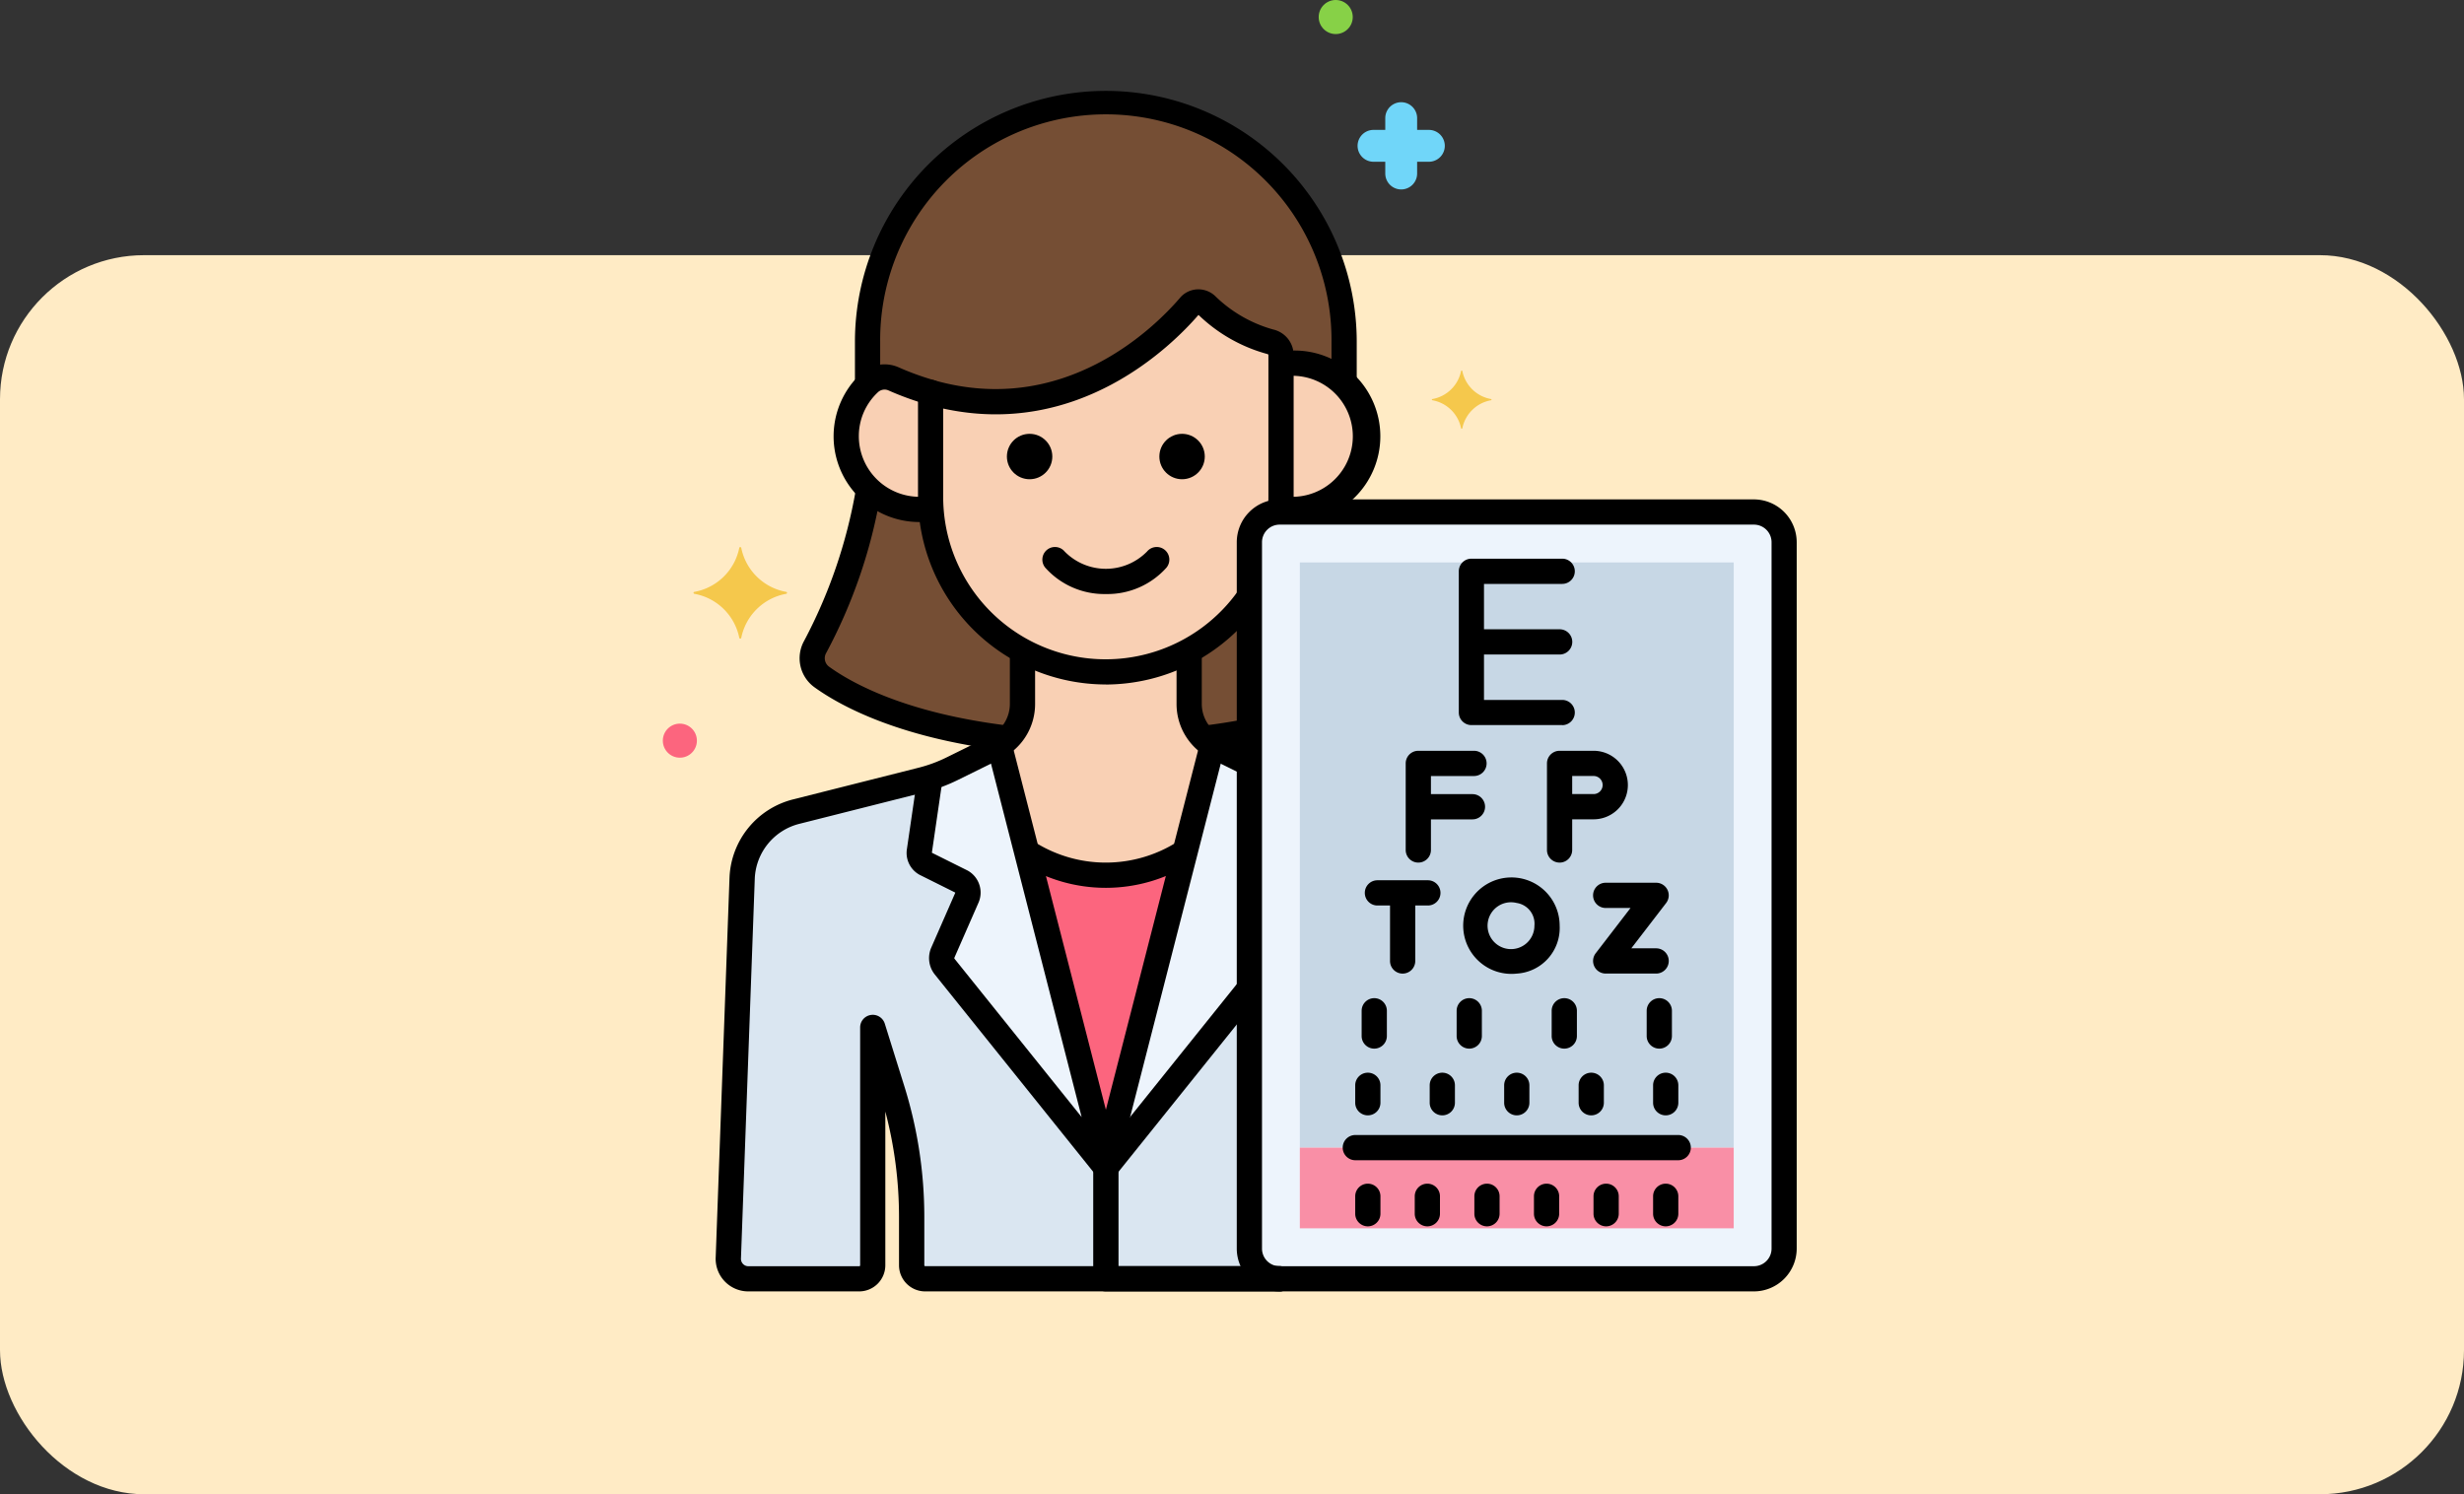 <svg xmlns="http://www.w3.org/2000/svg" width="171" height="103.711" viewBox="0 0 171 103.711">
  <rect x="0" y="0" width="171" height="103.711" fill="#333333" stroke="none"/>
  <g id="Grupo_1064887" data-name="Grupo 1064887" transform="translate(-199 -19108.465)">
    <rect id="Rectángulo_373693" data-name="Rectángulo 373693" width="171" height="86" rx="10" transform="translate(199 19126.176)" fill="#ffebc5"/>
    <g id="Layer_20" transform="translate(234.622 19108.465)">
      <g id="Grupo_1065019" data-name="Grupo 1065019" transform="translate(10.378 0)">
        <g id="Grupo_1064890" data-name="Grupo 1064890" transform="translate(10.365 33.941)">
          <g id="Grupo_1064889" data-name="Grupo 1064889">
            <path id="Trazado_799044" data-name="Trazado 799044" d="M54.576,111.846v-3.688a12.2,12.2,0,0,1-6.346-9.871,5,5,0,0,1-4.323-1.346,35.814,35.814,0,0,1-3.725,10.968,1.6,1.6,0,0,0,.456,2.073c1.723,1.245,5.631,3.384,12.93,4.262a3.376,3.376,0,0,0,1.008-2.4Z" transform="translate(-39.981 -96.941)" fill="#754e34"/>
          </g>
        </g>
        <g id="Grupo_1064892" data-name="Grupo 1064892" transform="translate(9.491 33.253)">
          <g id="Grupo_1064891" data-name="Grupo 1064891">
            <path id="Trazado_799045" data-name="Trazado 799045" d="M51.67,113.808a.9.9,0,0,1-.11-.007c-7.365-.929-11.342-3.148-13.056-4.388a2.483,2.483,0,0,1-.711-3.2A35.139,35.139,0,0,0,41.39,95.7.875.875,0,1,1,43.113,96a36.11,36.11,0,0,1-3.786,11.048.73.73,0,0,0,.2.943c1.579,1.142,5.271,3.189,12.249,4.069a.875.875,0,0,1-.108,1.744Z" transform="translate(-37.485 -94.974)"/>
          </g>
        </g>
        <g id="Grupo_1064894" data-name="Grupo 1064894" transform="translate(42.873 25.204)">
          <g id="Grupo_1064893" data-name="Grupo 1064893">
            <path id="Trazado_799046" data-name="Trazado 799046" d="M133.641,71.985a5.073,5.073,0,0,0-.78.062v9.206c0,.274-.013.545-.031.815a5.074,5.074,0,1,0,.811-10.083Z" transform="translate(-132.83 -71.985)" fill="#f9d0b4"/>
          </g>
        </g>
        <g id="Grupo_1064896" data-name="Grupo 1064896" transform="translate(18.584 20.952)">
          <g id="Grupo_1064895" data-name="Grupo 1064895">
            <path id="Trazado_799047" data-name="Trazado 799047" d="M85.578,76.525a2.1,2.1,0,0,1,2.1-2.1h.05c.031-.352.05-.707.05-1.066V63.537a.954.954,0,0,0-.748-.926,10.077,10.077,0,0,1-4.437-2.554.807.807,0,0,0-1.159.065c-1.852,2.162-8.419,8.72-17.977,6v7.242a12.148,12.148,0,0,0,22.123,6.946Z" transform="translate(-63.455 -59.843)" fill="#f9d0b4"/>
          </g>
        </g>
        <g id="Grupo_1064898" data-name="Grupo 1064898" transform="translate(12.726 26.164)">
          <g id="Grupo_1064897" data-name="Grupo 1064897">
            <path id="Trazado_799048" data-name="Trazado 799048" d="M52.583,75.794a19.768,19.768,0,0,1-2.572-.934,1.547,1.547,0,0,0-1.682.289,5.061,5.061,0,0,0,4.284,8.7c-.018-.27-.031-.541-.031-.815V75.794Z" transform="translate(-46.725 -74.729)" fill="#f9d0b4"/>
          </g>
        </g>
        <g id="Grupo_1064901" data-name="Grupo 1064901" transform="translate(14.207 7.186)">
          <g id="Grupo_1064900" data-name="Grupo 1064900">
            <g id="Grupo_1064899" data-name="Grupo 1064899">
              <path id="Trazado_799049" data-name="Trazado 799049" d="M51.079,39.923a1.547,1.547,0,0,1,1.682-.289,19.82,19.82,0,0,0,2.572.934c9.557,2.723,16.125-3.836,17.977-6a.807.807,0,0,1,1.159-.065A10.073,10.073,0,0,0,78.9,37.06a.954.954,0,0,1,.748.926V38.6a5.055,5.055,0,0,1,4.376,1.431V37.061a16.536,16.536,0,0,0-33.072,0v2.988C51,40.008,51.036,39.963,51.079,39.923Z" transform="translate(-50.956 -20.525)" fill="#754e34"/>
            </g>
          </g>
        </g>
        <g id="Grupo_1064903" data-name="Grupo 1064903" transform="translate(4.545 45.159)">
          <g id="Grupo_1064902" data-name="Grupo 1064902">
            <path id="Trazado_799050" data-name="Trazado 799050" d="M59.52,170.48V136.83L57.227,135.7a3.381,3.381,0,0,1-1.886-3.032V128.98a12.09,12.09,0,0,1-11.568,0v3.688a3.38,3.38,0,0,1-1.886,3.032l-3.007,1.482a10.609,10.609,0,0,1-2.1.773l-8.695,2.195a4.986,4.986,0,0,0-3.761,4.558l-.961,26.406a1.386,1.386,0,0,0,1.384,1.463h7.7a.937.937,0,0,0,.937-.937V155.135l1.36,4.355a29.519,29.519,0,0,1,1.341,8.8v3.354a.937.937,0,0,0,.937.937h24.6A2.1,2.1,0,0,1,59.52,170.48Z" transform="translate(-23.358 -128.98)" fill="#f9d0b4"/>
          </g>
        </g>
        <g id="Grupo_1064906" data-name="Grupo 1064906" transform="translate(36.528 41.41)">
          <g id="Grupo_1064905" data-name="Grupo 1064905">
            <g id="Grupo_1064904" data-name="Grupo 1064904">
              <path id="Trazado_799051" data-name="Trazado 799051" d="M118.886,118.273a12.287,12.287,0,0,1-4.179,3.748v3.688a3.376,3.376,0,0,0,1.008,2.4c1.141-.137,2.19-.308,3.17-.5Z" transform="translate(-114.707 -118.273)" fill="#754e34"/>
            </g>
          </g>
        </g>
        <g id="Grupo_1064908" data-name="Grupo 1064908" transform="translate(40.707 35.538)">
          <g id="Grupo_1064907" data-name="Grupo 1064907">
            <path id="Trazado_799052" data-name="Trazado 799052" d="M161.658,101.5H128.739a2.1,2.1,0,0,0-2.1,2.1v49.024a2.1,2.1,0,0,0,2.1,2.1h32.919a2.1,2.1,0,0,0,2.1-2.1V103.6A2.1,2.1,0,0,0,161.658,101.5Z" transform="translate(-126.642 -101.5)" fill="#edf4fc"/>
          </g>
        </g>
        <g id="Grupo_1064910" data-name="Grupo 1064910" transform="translate(44.208 39.039)">
          <g id="Grupo_1064909" data-name="Grupo 1064909">
            <path id="Trazado_799053" data-name="Trazado 799053" d="M136.642,111.5h30.111v40.614H136.642Z" transform="translate(-136.642 -111.5)" fill="#c7d7e5"/>
          </g>
        </g>
        <g id="Grupo_1064912" data-name="Grupo 1064912" transform="translate(44.208 79.653)">
          <g id="Grupo_1064911" data-name="Grupo 1064911">
            <path id="Trazado_799054" data-name="Trazado 799054" d="M136.642,227.5h30.111v5.6H136.642Z" transform="translate(-136.642 -227.5)" fill="#f98fa6"/>
          </g>
        </g>
        <g id="Grupo_1064914" data-name="Grupo 1064914" transform="translate(30.744 51.719)">
          <g id="Grupo_1064913" data-name="Grupo 1064913">
            <path id="Trazado_799055" data-name="Trazado 799055" d="M108.15,182.656v-33.65l-2.293-1.131c-.1-.047-.184-.1-.274-.16l-7.159,27.917a7.644,7.644,0,0,0-.237,1.9v7.225h12.06a2.1,2.1,0,0,1-2.1-2.1Z" transform="translate(-98.188 -147.716)" fill="#dae6f1"/>
          </g>
        </g>
        <g id="Grupo_1064916" data-name="Grupo 1064916" transform="translate(4.545 51.719)">
          <g id="Grupo_1064915" data-name="Grupo 1064915">
            <path id="Trazado_799056" data-name="Trazado 799056" d="M42.162,147.715c-.09.055-.178.113-.274.16l-3.007,1.482a10.61,10.61,0,0,1-2.1.773l-8.695,2.195a4.986,4.986,0,0,0-3.761,4.558l-.961,26.406a1.386,1.386,0,0,0,1.384,1.463h7.7a.937.937,0,0,0,.937-.937V167.31l1.36,4.355a29.519,29.519,0,0,1,1.341,8.8v3.354a.937.937,0,0,0,.937.937H49.558v-7.225a7.663,7.663,0,0,0-.237-1.9Z" transform="translate(-23.359 -147.715)" fill="#dae6f1"/>
          </g>
        </g>
        <g id="Grupo_1064918" data-name="Grupo 1064918" transform="translate(30.764 51.719)">
          <g id="Grupo_1064917" data-name="Grupo 1064917">
            <path id="Trazado_799057" data-name="Trazado 799057" d="M108.187,149.006l-2.293-1.131c-.1-.047-.184-.1-.274-.16l-7.159,27.916A7.56,7.56,0,0,0,98.244,177l9.943-12.386v-15.6Z" transform="translate(-98.244 -147.715)" fill="#edf4fc"/>
          </g>
        </g>
        <g id="Grupo_1064920" data-name="Grupo 1064920" transform="translate(17.795 51.719)">
          <g id="Grupo_1064919" data-name="Grupo 1064919">
            <path id="Trazado_799058" data-name="Trazado 799058" d="M73.915,175.632l-7.159-27.916c-.09.055-.178.113-.274.16l-3.007,1.482a10.636,10.636,0,0,1-1.522.608l-.74,5.072a.853.853,0,0,0,.395.89l2.559,1.276a.891.891,0,0,1,.327,1.131l-1.655,3.78a.956.956,0,0,0,.11.953L74.133,177A7.557,7.557,0,0,0,73.915,175.632Z" transform="translate(-61.204 -147.716)" fill="#edf4fc"/>
          </g>
        </g>
        <g id="Grupo_1064922" data-name="Grupo 1064922" transform="translate(25.249 59.128)">
          <g id="Grupo_1064921" data-name="Grupo 1064921">
            <path id="Trazado_799059" data-name="Trazado 799059" d="M87.749,189.384c.052.2.092.407.127.614.007.043.014.087.021.131.031.205.056.412.07.62.012.176.02.354.02.531,0-.178.007-.355.02-.531.014-.208.039-.415.07-.62.007-.044.013-.087.021-.131.035-.207.075-.412.127-.614l5.259-20.507a10.14,10.14,0,0,1-10.992,0Z" transform="translate(-82.491 -168.877)" fill="#fc657e"/>
          </g>
        </g>
        <g id="Grupo_1064924" data-name="Grupo 1064924" transform="translate(42.32 24.329)">
          <g id="Grupo_1064923" data-name="Grupo 1064923">
            <path id="Trazado_799060" data-name="Trazado 799060" d="M132.613,81.392c-.165,0-.331-.008-.506-.025a.875.875,0,1,1,.164-1.743c.113.01.227.017.342.017a4.2,4.2,0,0,0,0-8.4c-.131,0-.267.007-.4.021a.875.875,0,0,1-.174-1.742c.194-.019.388-.029.577-.029a5.952,5.952,0,1,1,0,11.9Z" transform="translate(-131.248 -69.488)"/>
          </g>
        </g>
        <g id="Grupo_1064926" data-name="Grupo 1064926" transform="translate(17.709 20.077)">
          <g id="Grupo_1064925" data-name="Grupo 1064925">
            <path id="Trazado_799061" data-name="Trazado 799061" d="M73.991,84.773A13.05,13.05,0,0,1,60.956,71.737V64.5a.875.875,0,0,1,1.115-.842c9.075,2.586,15.362-3.728,17.072-5.725a1.662,1.662,0,0,1,1.167-.582,1.7,1.7,0,0,1,1.245.439A9.368,9.368,0,0,0,85.6,60.134a1.824,1.824,0,0,1,1.425,1.779v9.824c0,.285-.011.583-.033.885a.875.875,0,1,1-1.746-.125c.019-.265.028-.514.028-.76V61.913a.082.082,0,0,0-.07-.074,11.014,11.014,0,0,1-4.782-2.717c-1.875,2.17-8.328,8.555-17.718,6.5v6.119a11.273,11.273,0,0,0,20.482,6.514.875.875,0,0,1,1.426,1.015,13.079,13.079,0,0,1-10.623,5.507Z" transform="translate(-60.956 -57.343)"/>
          </g>
        </g>
        <g id="Grupo_1064928" data-name="Grupo 1064928" transform="translate(11.851 25.289)">
          <g id="Grupo_1064927" data-name="Grupo 1064927">
            <path id="Trazado_799062" data-name="Trazado 799062" d="M50.178,83.172a5.948,5.948,0,0,1-4.072-10.287,2.417,2.417,0,0,1,2.634-.451,18.972,18.972,0,0,0,2.458.893.875.875,0,0,1-.479,1.684,20.787,20.787,0,0,1-2.686-.975.67.67,0,0,0-.729.126,4.153,4.153,0,0,0-1.327,3.058,4.207,4.207,0,0,0,4.2,4.2,3.654,3.654,0,0,0,.384-.021.875.875,0,0,1,.181,1.742A5.491,5.491,0,0,1,50.178,83.172Z" transform="translate(-44.226 -72.228)"/>
          </g>
        </g>
        <g id="Grupo_1064931" data-name="Grupo 1064931" transform="translate(13.333 6.311)">
          <g id="Grupo_1064930" data-name="Grupo 1064930">
            <g id="Grupo_1064929" data-name="Grupo 1064929">
              <path id="Trazado_799063" data-name="Trazado 799063" d="M49.333,39.21a.875.875,0,0,1-.875-.875v-2.9a17.411,17.411,0,1,1,34.823,0v2.668a.875.875,0,0,1-1.751,0V35.437a15.661,15.661,0,1,0-31.321,0v2.9A.875.875,0,0,1,49.333,39.21Z" transform="translate(-48.458 -18.026)"/>
            </g>
          </g>
        </g>
        <g id="Grupo_1064933" data-name="Grupo 1064933" transform="translate(35.653 44.568)">
          <g id="Grupo_1064932" data-name="Grupo 1064932">
            <path id="Trazado_799064" data-name="Trazado 799064" d="M117.057,136.509a.874.874,0,0,1-.387-.09l-2.09-1.03a4.229,4.229,0,0,1-2.374-3.817v-3.4a.875.875,0,0,1,1.751,0v3.4a2.49,2.49,0,0,0,1.4,2.247l2.09,1.03a.875.875,0,0,1-.388,1.66Z" transform="translate(-112.207 -127.293)"/>
          </g>
        </g>
        <g id="Grupo_1064935" data-name="Grupo 1064935" transform="translate(3.669 44.553)">
          <g id="Grupo_1064934" data-name="Grupo 1064934">
            <path id="Trazado_799065" data-name="Trazado 799065" d="M59.993,172.329h-24.6a1.815,1.815,0,0,1-1.813-1.813v-3.354a28.6,28.6,0,0,0-.95-7.316v10.67a1.815,1.815,0,0,1-1.813,1.813h-7.7a2.261,2.261,0,0,1-2.258-2.387l.96-26.389a5.84,5.84,0,0,1,4.422-5.375l8.694-2.195a9.789,9.789,0,0,0,1.931-.71l3.007-1.482a2.49,2.49,0,0,0,1.4-2.247v-3.418a.875.875,0,0,1,1.751,0v3.418a4.23,4.23,0,0,1-2.374,3.817l-3.007,1.482a11.52,11.52,0,0,1-2.277.837l-8.694,2.195a4.093,4.093,0,0,0-3.1,3.758l-.96,26.389a.52.52,0,0,0,.139.4.506.506,0,0,0,.37.16h7.7a.062.062,0,0,0,.062-.062V154.01a.875.875,0,0,1,1.711-.261l1.36,4.355a30.371,30.371,0,0,1,1.381,9.058v3.354a.062.062,0,0,0,.062.062h24.6a.875.875,0,1,1,0,1.751Z" transform="translate(-20.858 -127.25)"/>
          </g>
        </g>
        <g id="Grupo_1064937" data-name="Grupo 1064937" transform="translate(26.338 37.966)">
          <g id="Grupo_1064936" data-name="Grupo 1064936">
            <path id="Trazado_799066" data-name="Trazado 799066" d="M90.01,111.7a5.491,5.491,0,0,1-4.2-1.826.875.875,0,1,1,1.342-1.125,4.007,4.007,0,0,0,5.719,0,.875.875,0,0,1,1.342,1.125A5.49,5.49,0,0,1,90.01,111.7Z" transform="translate(-85.604 -108.436)"/>
          </g>
        </g>
        <g id="Grupo_1064939" data-name="Grupo 1064939" transform="translate(34.459 30.111)">
          <g id="Grupo_1064938" data-name="Grupo 1064938">
            <circle id="Elipse_8338" data-name="Elipse 8338" cx="1.576" cy="1.576" r="1.576"/>
          </g>
        </g>
        <g id="Grupo_1064941" data-name="Grupo 1064941" transform="translate(23.878 30.111)">
          <g id="Grupo_1064940" data-name="Grupo 1064940">
            <circle id="Elipse_8339" data-name="Elipse 8339" cx="1.576" cy="1.576" r="1.576"/>
          </g>
        </g>
        <g id="Grupo_1064944" data-name="Grupo 1064944" transform="translate(36.928 49.911)">
          <g id="Grupo_1064943" data-name="Grupo 1064943">
            <g id="Grupo_1064942" data-name="Grupo 1064942">
              <path id="Trazado_799067" data-name="Trazado 799067" d="M116.725,144.729a.875.875,0,0,1-.109-1.744c.893-.113,1.758-.25,2.647-.418a.875.875,0,1,1,.327,1.72c-.924.175-1.824.318-2.754.436A.919.919,0,0,1,116.725,144.729Z" transform="translate(-115.85 -142.551)"/>
            </g>
          </g>
        </g>
        <g id="Grupo_1064946" data-name="Grupo 1064946" transform="translate(39.831 34.662)">
          <g id="Grupo_1064945" data-name="Grupo 1064945">
            <path id="Trazado_799068" data-name="Trazado 799068" d="M160.032,153.97H127.114A2.976,2.976,0,0,1,124.141,151V101.973A2.976,2.976,0,0,1,127.114,99h32.919A2.976,2.976,0,0,1,163,101.973V151A2.976,2.976,0,0,1,160.032,153.97Zm-32.918-53.219a1.223,1.223,0,0,0-1.222,1.222V151a1.223,1.223,0,0,0,1.222,1.222h32.919A1.223,1.223,0,0,0,161.255,151V101.973a1.223,1.223,0,0,0-1.222-1.222Z" transform="translate(-124.141 -99)"/>
          </g>
        </g>
        <g id="Grupo_1064948" data-name="Grupo 1064948" transform="translate(55.237 38.776)">
          <g id="Grupo_1064947" data-name="Grupo 1064947">
            <path id="Trazado_799069" data-name="Trazado 799069" d="M175.32,122.3h-6.3a.875.875,0,0,1-.875-.875v-9.8a.875.875,0,0,1,.875-.875h6.3a.875.875,0,0,1,0,1.751h-5.427v8.053h5.427a.875.875,0,0,1,0,1.751Z" transform="translate(-168.142 -110.75)"/>
          </g>
        </g>
        <g id="Grupo_1064950" data-name="Grupo 1064950" transform="translate(55.762 43.678)">
          <g id="Grupo_1064949" data-name="Grupo 1064949">
            <path id="Trazado_799070" data-name="Trazado 799070" d="M176.119,126.5h-5.6a.875.875,0,0,1,0-1.751h5.6a.875.875,0,0,1,0,1.751Z" transform="translate(-169.642 -124.75)"/>
          </g>
        </g>
        <g id="Grupo_1064952" data-name="Grupo 1064952" transform="translate(51.554 52.114)">
          <g id="Grupo_1064951" data-name="Grupo 1064951">
            <path id="Trazado_799071" data-name="Trazado 799071" d="M158.5,156.6a.875.875,0,0,1-.875-.875v-6.01a.875.875,0,0,1,.875-.875h3.864a.875.875,0,1,1,0,1.751h-2.988v5.135A.875.875,0,0,1,158.5,156.6Z" transform="translate(-157.624 -148.844)"/>
          </g>
        </g>
        <g id="Grupo_1064954" data-name="Grupo 1064954" transform="translate(51.877 55.119)">
          <g id="Grupo_1064953" data-name="Grupo 1064953">
            <path id="Trazado_799072" data-name="Trazado 799072" d="M162.854,159.178h-3.434a.875.875,0,0,1,0-1.751h3.434a.875.875,0,0,1,0,1.751Z" transform="translate(-158.544 -157.427)"/>
          </g>
        </g>
        <g id="Grupo_1064957" data-name="Grupo 1064957" transform="translate(61.358 52.114)">
          <g id="Grupo_1064956" data-name="Grupo 1064956">
            <g id="Grupo_1064955" data-name="Grupo 1064955">
              <path id="Trazado_799073" data-name="Trazado 799073" d="M186.5,156.6a.875.875,0,0,1-.875-.875v-6.01a.875.875,0,0,1,.875-.875h2.361a2.378,2.378,0,0,1,0,4.756h-1.486v2.13a.875.875,0,0,1-.875.875Zm.875-4.756h1.486a.627.627,0,0,0,0-1.255h-1.486Z" transform="translate(-185.624 -148.844)"/>
            </g>
          </g>
        </g>
        <g id="Grupo_1064959" data-name="Grupo 1064959" transform="translate(64.559 61.271)">
          <g id="Grupo_1064958" data-name="Grupo 1064958">
            <path id="Trazado_799074" data-name="Trazado 799074" d="M199.143,181.3h-3.5a.875.875,0,0,1-.694-1.409l2.417-3.143h-1.724a.875.875,0,0,1,0-1.751h3.5a.875.875,0,0,1,.694,1.409l-2.417,3.143h1.724a.875.875,0,0,1,0,1.751Z" transform="translate(-194.767 -174.999)"/>
          </g>
        </g>
        <g id="Grupo_1064961" data-name="Grupo 1064961" transform="translate(48.716 61.097)">
          <g id="Grupo_1064960" data-name="Grupo 1064960">
            <path id="Trazado_799075" data-name="Trazado 799075" d="M153.894,176.251h-3.5a.875.875,0,1,1,0-1.751h3.5a.875.875,0,1,1,0,1.751Z" transform="translate(-149.517 -174.5)"/>
          </g>
        </g>
        <g id="Grupo_1064963" data-name="Grupo 1064963" transform="translate(50.467 61.622)">
          <g id="Grupo_1064962" data-name="Grupo 1064962">
            <path id="Trazado_799076" data-name="Trazado 799076" d="M155.392,181.952a.875.875,0,0,1-.875-.875v-4.2a.875.875,0,0,1,1.751,0v4.2A.875.875,0,0,1,155.392,181.952Z" transform="translate(-154.517 -176)"/>
          </g>
        </g>
        <g id="Grupo_1064965" data-name="Grupo 1064965" transform="translate(56.287 60.922)">
          <g id="Grupo_1064964" data-name="Grupo 1064964">
            <path id="Trazado_799077" data-name="Trazado 799077" d="M174.118,180.652a3.347,3.347,0,1,1,2.976-3.326A3.169,3.169,0,0,1,174.118,180.652Zm0-4.9a1.626,1.626,0,1,0,1.225,1.576A1.454,1.454,0,0,0,174.118,175.751Z" transform="translate(-171.142 -174)"/>
          </g>
        </g>
        <g id="Grupo_1064974" data-name="Grupo 1064974" transform="translate(48.497 69.281)">
          <g id="Grupo_1064967" data-name="Grupo 1064967">
            <g id="Grupo_1064966" data-name="Grupo 1064966">
              <path id="Trazado_799078" data-name="Trazado 799078" d="M149.767,201.376a.875.875,0,0,1-.875-.875V198.75a.875.875,0,0,1,1.751,0V200.5A.875.875,0,0,1,149.767,201.376Z" transform="translate(-148.892 -197.875)"/>
            </g>
          </g>
          <g id="Grupo_1064969" data-name="Grupo 1064969" transform="translate(6.594)">
            <g id="Grupo_1064968" data-name="Grupo 1064968">
              <path id="Trazado_799079" data-name="Trazado 799079" d="M168.6,201.376a.875.875,0,0,1-.875-.875V198.75a.875.875,0,0,1,1.751,0V200.5A.875.875,0,0,1,168.6,201.376Z" transform="translate(-167.726 -197.875)"/>
            </g>
          </g>
          <g id="Grupo_1064971" data-name="Grupo 1064971" transform="translate(13.188)">
            <g id="Grupo_1064970" data-name="Grupo 1064970">
              <path id="Trazado_799080" data-name="Trazado 799080" d="M187.434,201.376a.875.875,0,0,1-.875-.875V198.75a.875.875,0,0,1,1.751,0V200.5A.875.875,0,0,1,187.434,201.376Z" transform="translate(-186.559 -197.875)"/>
            </g>
          </g>
          <g id="Grupo_1064973" data-name="Grupo 1064973" transform="translate(19.782)">
            <g id="Grupo_1064972" data-name="Grupo 1064972">
              <path id="Trazado_799081" data-name="Trazado 799081" d="M206.267,201.376a.875.875,0,0,1-.875-.875V198.75a.875.875,0,0,1,1.751,0V200.5A.875.875,0,0,1,206.267,201.376Z" transform="translate(-205.392 -197.875)"/>
            </g>
          </g>
        </g>
        <g id="Grupo_1064985" data-name="Grupo 1064985" transform="translate(48.051 74.453)">
          <g id="Grupo_1064976" data-name="Grupo 1064976">
            <g id="Grupo_1064975" data-name="Grupo 1064975">
              <path id="Trazado_799082" data-name="Trazado 799082" d="M148.494,215.608a.875.875,0,0,1-.875-.875v-1.21a.875.875,0,1,1,1.751,0v1.21A.875.875,0,0,1,148.494,215.608Z" transform="translate(-147.619 -212.648)"/>
            </g>
          </g>
          <g id="Grupo_1064978" data-name="Grupo 1064978" transform="translate(5.169)">
            <g id="Grupo_1064977" data-name="Grupo 1064977">
              <path id="Trazado_799083" data-name="Trazado 799083" d="M163.256,215.608a.875.875,0,0,1-.875-.875v-1.21a.875.875,0,1,1,1.751,0v1.21A.875.875,0,0,1,163.256,215.608Z" transform="translate(-162.381 -212.648)"/>
            </g>
          </g>
          <g id="Grupo_1064980" data-name="Grupo 1064980" transform="translate(10.337)">
            <g id="Grupo_1064979" data-name="Grupo 1064979">
              <path id="Trazado_799084" data-name="Trazado 799084" d="M178.017,215.608a.875.875,0,0,1-.875-.875v-1.21a.875.875,0,1,1,1.751,0v1.21A.876.876,0,0,1,178.017,215.608Z" transform="translate(-177.142 -212.648)"/>
            </g>
          </g>
          <g id="Grupo_1064982" data-name="Grupo 1064982" transform="translate(15.505)">
            <g id="Grupo_1064981" data-name="Grupo 1064981">
              <path id="Trazado_799085" data-name="Trazado 799085" d="M192.778,215.608a.875.875,0,0,1-.875-.875v-1.21a.875.875,0,1,1,1.751,0v1.21A.875.875,0,0,1,192.778,215.608Z" transform="translate(-191.903 -212.648)"/>
            </g>
          </g>
          <g id="Grupo_1064984" data-name="Grupo 1064984" transform="translate(20.673)">
            <g id="Grupo_1064983" data-name="Grupo 1064983">
              <path id="Trazado_799086" data-name="Trazado 799086" d="M207.539,215.608a.875.875,0,0,1-.875-.875v-1.21a.875.875,0,1,1,1.751,0v1.21A.875.875,0,0,1,207.539,215.608Z" transform="translate(-206.664 -212.648)"/>
            </g>
          </g>
        </g>
        <g id="Grupo_1064998" data-name="Grupo 1064998" transform="translate(48.051 82.156)">
          <g id="Grupo_1064987" data-name="Grupo 1064987">
            <g id="Grupo_1064986" data-name="Grupo 1064986">
              <path id="Trazado_799087" data-name="Trazado 799087" d="M148.494,237.608a.875.875,0,0,1-.875-.875v-1.21a.875.875,0,1,1,1.751,0v1.21A.875.875,0,0,1,148.494,237.608Z" transform="translate(-147.619 -234.648)"/>
            </g>
          </g>
          <g id="Grupo_1064989" data-name="Grupo 1064989" transform="translate(4.135)">
            <g id="Grupo_1064988" data-name="Grupo 1064988">
              <path id="Trazado_799088" data-name="Trazado 799088" d="M160.3,237.608a.875.875,0,0,1-.875-.875v-1.21a.875.875,0,1,1,1.751,0v1.21A.875.875,0,0,1,160.3,237.608Z" transform="translate(-159.429 -234.648)"/>
            </g>
          </g>
          <g id="Grupo_1064991" data-name="Grupo 1064991" transform="translate(8.269)">
            <g id="Grupo_1064990" data-name="Grupo 1064990">
              <path id="Trazado_799089" data-name="Trazado 799089" d="M172.112,237.608a.875.875,0,0,1-.875-.875v-1.21a.875.875,0,1,1,1.751,0v1.21A.875.875,0,0,1,172.112,237.608Z" transform="translate(-171.237 -234.648)"/>
            </g>
          </g>
          <g id="Grupo_1064993" data-name="Grupo 1064993" transform="translate(12.404)">
            <g id="Grupo_1064992" data-name="Grupo 1064992">
              <path id="Trazado_799090" data-name="Trazado 799090" d="M183.921,237.608a.875.875,0,0,1-.875-.875v-1.21a.875.875,0,1,1,1.751,0v1.21A.875.875,0,0,1,183.921,237.608Z" transform="translate(-183.046 -234.648)"/>
            </g>
          </g>
          <g id="Grupo_1064995" data-name="Grupo 1064995" transform="translate(16.538)">
            <g id="Grupo_1064994" data-name="Grupo 1064994">
              <path id="Trazado_799091" data-name="Trazado 799091" d="M195.73,237.608a.875.875,0,0,1-.875-.875v-1.21a.875.875,0,1,1,1.751,0v1.21A.875.875,0,0,1,195.73,237.608Z" transform="translate(-194.855 -234.648)"/>
            </g>
          </g>
          <g id="Grupo_1064997" data-name="Grupo 1064997" transform="translate(20.673)">
            <g id="Grupo_1064996" data-name="Grupo 1064996">
              <path id="Trazado_799092" data-name="Trazado 799092" d="M207.539,237.608a.875.875,0,0,1-.875-.875v-1.21a.875.875,0,1,1,1.751,0v1.21A.875.875,0,0,1,207.539,237.608Z" transform="translate(-206.664 -234.648)"/>
            </g>
          </g>
        </g>
        <g id="Grupo_1065000" data-name="Grupo 1065000" transform="translate(47.184 78.778)">
          <g id="Grupo_1064999" data-name="Grupo 1064999">
            <path id="Trazado_799093" data-name="Trazado 799093" d="M168.425,226.751H146.017a.875.875,0,0,1,0-1.751h22.408a.875.875,0,1,1,0,1.751Z" transform="translate(-145.142 -225)"/>
          </g>
        </g>
        <g id="Grupo_1065002" data-name="Grupo 1065002" transform="translate(2.13 37.97)">
          <g id="Grupo_1065001" data-name="Grupo 1065001">
            <path id="Trazado_799094" data-name="Trazado 799094" d="M22.89,111.558a3.886,3.886,0,0,1-3.115-3.052.07.07,0,0,0-.138,0,3.886,3.886,0,0,1-3.115,3.052.068.068,0,0,0,0,.135,3.886,3.886,0,0,1,3.115,3.052.07.07,0,0,0,.138,0,3.887,3.887,0,0,1,3.115-3.052A.068.068,0,0,0,22.89,111.558Z" transform="translate(-16.462 -108.448)" fill="#f5c84c"/>
          </g>
        </g>
        <g id="Grupo_1065004" data-name="Grupo 1065004" transform="translate(53.377 25.716)">
          <g id="Grupo_1065003" data-name="Grupo 1065003">
            <path id="Trazado_799095" data-name="Trazado 799095" d="M166.921,75.427a2.474,2.474,0,0,1-1.983-1.942.045.045,0,0,0-.088,0,2.473,2.473,0,0,1-1.983,1.942.043.043,0,0,0,0,.086,2.474,2.474,0,0,1,1.983,1.942.045.045,0,0,0,.088,0,2.473,2.473,0,0,1,1.983-1.942A.043.043,0,0,0,166.921,75.427Z" transform="translate(-162.83 -73.448)" fill="#f5c84c"/>
          </g>
        </g>
        <g id="Grupo_1065006" data-name="Grupo 1065006" transform="translate(48.216 7.095)">
          <g id="Grupo_1065005" data-name="Grupo 1065005">
            <path id="Trazado_799096" data-name="Trazado 799096" d="M149.194,22.184h.816v-.816a1.105,1.105,0,0,1,2.211,0v.816h.815a1.105,1.105,0,1,1,0,2.211h-.815v.816a1.105,1.105,0,0,1-2.211,0v-.816h-.816a1.105,1.105,0,0,1,0-2.211Z" transform="translate(-148.089 -20.263)" fill="#70d6f9"/>
          </g>
        </g>
        <g id="Grupo_1065008" data-name="Grupo 1065008" transform="translate(0 50.225)">
          <g id="Grupo_1065007" data-name="Grupo 1065007">
            <circle id="Elipse_8340" data-name="Elipse 8340" cx="1.182" cy="1.182" r="1.182" fill="#fc657e"/>
          </g>
        </g>
        <g id="Grupo_1065010" data-name="Grupo 1065010" transform="translate(45.516)">
          <g id="Grupo_1065009" data-name="Grupo 1065009">
            <circle id="Elipse_8341" data-name="Elipse 8341" cx="1.182" cy="1.182" r="1.182" fill="#87d147"/>
          </g>
        </g>
        <g id="Grupo_1065012" data-name="Grupo 1065012" transform="translate(29.869 51.035)">
          <g id="Grupo_1065011" data-name="Grupo 1065011">
            <path id="Trazado_799097" data-name="Trazado 799097" d="M108.622,184.358H96.562a.875.875,0,0,1-.875-.875v-7.226a8.519,8.519,0,0,1,.265-2.113l7.11-27.725a.875.875,0,1,1,1.7.435l-7.11,27.726a6.752,6.752,0,0,0-.21,1.678v6.35h11.185a.875.875,0,1,1,0,1.751Z" transform="translate(-95.687 -145.761)"/>
          </g>
        </g>
        <g id="Grupo_1065014" data-name="Grupo 1065014" transform="translate(30.036 67.95)">
          <g id="Grupo_1065013" data-name="Grupo 1065013">
            <path id="Trazado_799098" data-name="Trazado 799098" d="M97.04,207.815a.875.875,0,0,1-.682-1.423l9.625-11.99a.875.875,0,1,1,1.365,1.1l-9.625,11.99A.874.874,0,0,1,97.04,207.815Z" transform="translate(-96.166 -194.074)"/>
          </g>
        </g>
        <g id="Grupo_1065016" data-name="Grupo 1065016" transform="translate(16.921 51.204)">
          <g id="Grupo_1065015" data-name="Grupo 1065015">
            <path id="Trazado_799099" data-name="Trazado 799099" d="M72.51,176.915a.874.874,0,0,1-.683-.327l-11.182-13.93a1.819,1.819,0,0,1-.229-1.852l1.655-3.78a.09.09,0,0,0,.006-.036l-2.48-1.236a1.726,1.726,0,0,1-.87-1.8l.687-4.708a.875.875,0,1,1,1.732.252l-.687,4.709a.135.135,0,0,0,0,.02l2.48,1.236a1.749,1.749,0,0,1,.737,2.266l-1.655,3.779a.11.11,0,0,0,0,.067l8.83,11-6.472-25.237a.875.875,0,0,1,1.7-.435l7.067,27.555a8.487,8.487,0,0,1,.243,1.522.875.875,0,0,1-.555.875A.855.855,0,0,1,72.51,176.915ZM60.461,154.26h0Z" transform="translate(-58.706 -146.244)"/>
          </g>
        </g>
        <g id="Grupo_1065018" data-name="Grupo 1065018" transform="translate(24.515 58.329)">
          <g id="Grupo_1065017" data-name="Grupo 1065017">
            <path id="Trazado_799100" data-name="Trazado 799100" d="M86.625,169.888a11,11,0,0,1-5.816-1.661.875.875,0,1,1,.925-1.486,9.265,9.265,0,0,0,9.8-.013.875.875,0,0,1,.929,1.484,11,11,0,0,1-5.841,1.676Z" transform="translate(-80.397 -166.595)"/>
          </g>
        </g>
      </g>
    </g>
  </g>
</svg>
